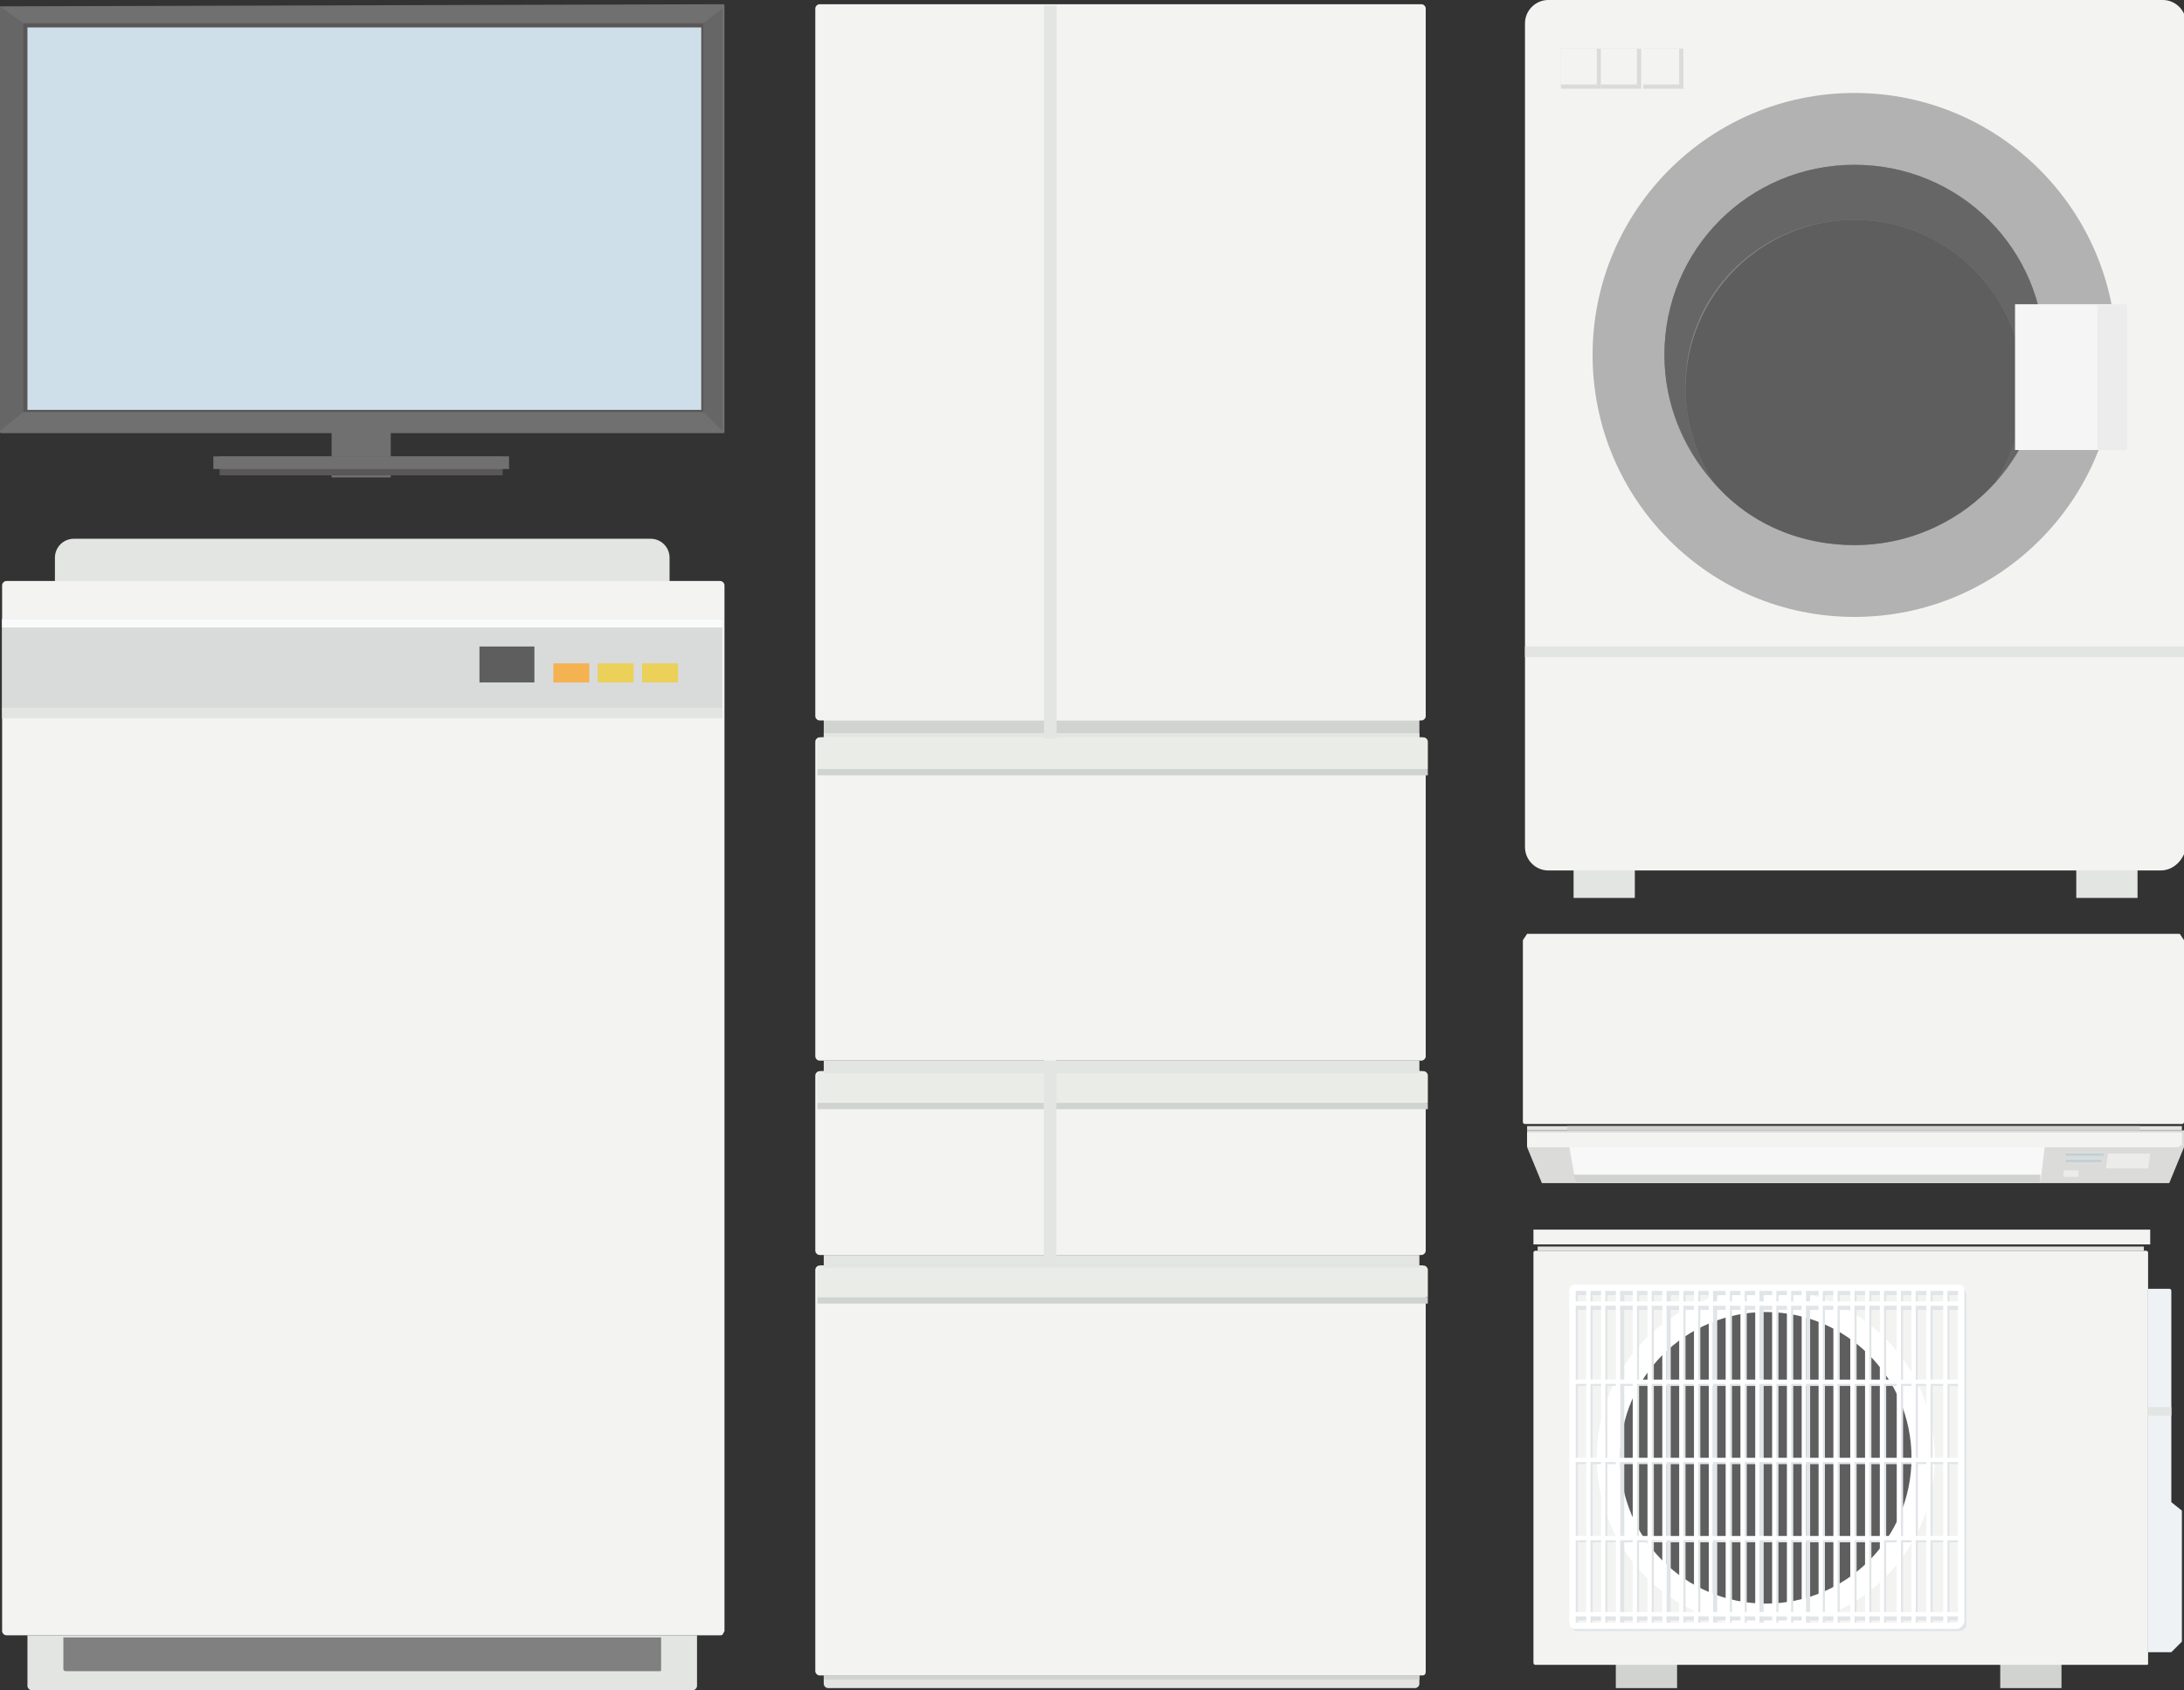 <?xml version="1.0" encoding="utf-8"?>
<!-- Generator: Adobe Illustrator 24.0.3, SVG Export Plug-In . SVG Version: 6.00 Build 0)  -->
<svg version="1.1" id="レイヤー_1" xmlns="http://www.w3.org/2000/svg" xmlns:xlink="http://www.w3.org/1999/xlink" x="0px"
	 y="0px" viewBox="0 0 103.4 80" style="enable-background:new 0 0 103.4 80;" xml:space="preserve">
<rect x="0" y="0" width="103.4" height="80" fill="#333333" stroke="none"/>
<style type="text/css">
	.st0{fill:#717071;}
	.st1{fill:#666666;}
	.st2{fill:#595757;}
	.st3{fill:#CFDFE9;}
	.st4{fill:#F3F4F2;}
	.st5{fill:#EAECE7;}
	.st6{fill:#D1D3D1;}
	.st7{fill:#E3E5E3;}
	.st8{fill:#B2B2B3;}
	.st9{fill:#868686;}
	.st10{fill:#5E5E5E;}
	.st11{fill:#F5F5F5;}
	.st12{fill:#ECECED;}
	.st13{fill:#DBDCDA;}
	.st14{fill:#FFFFFF;}
	.st15{fill:#F7F8F7;}
	.st16{fill:#ECEDEB;}
	.st17{fill:#BECED8;}
	.st18{fill:#EEF2F5;}
	.st19{fill:#E1E5E8;}
	.st20{fill:#D9DADA;}
	.st21{fill:#F9FAFB;}
	.st22{fill:#808080;}
	.st23{fill:#F4B251;}
	.st24{fill:#EBD159;}
</style>
<g>
	<g>
		<path class="st0" d="M0,0.3v20.1c0,0.1,0,0.1,0.1,0.1h34.1c0.1,0,0.1,0,0.1-0.1V0.3c0-0.1,0-0.1-0.1-0.1L0,0.3C0,0.2,0,0.2,0,0.3z
			"/>
		<polygon class="st1" points="1.1,1.1 1.1,19.5 0,20.4 0,0.3 		"/>
		<rect x="15.7" y="17.9" class="st0" width="2.8" height="4.7"/>
		<rect x="10.4" y="21.6" class="st2" width="13.4" height="0.9"/>
		<rect x="10.1" y="21.6" class="st0" width="14" height="0.6"/>
		<polygon class="st1" points="33.3,1.1 33.3,19.5 34.2,20.4 34.2,0.4 		"/>
		<g>
			<rect x="1.1" y="1.1" class="st2" width="32.2" height="18.4"/>
			<rect x="1.3" y="1.3" class="st3" width="31.9" height="18.1"/>
		</g>
	</g>
	<g>
		<g>
			<path class="st4" d="M67.3,59.4H38.8c-0.1,0-0.2-0.1-0.2-0.2v-8.3c0-0.1,0.1-0.2,0.2-0.2h28.5c0.1,0,0.2,0.1,0.2,0.2v8.3
				C67.5,59.3,67.4,59.4,67.3,59.4z"/>
			<path class="st4" d="M67.3,79.3H38.8c-0.1,0-0.2-0.1-0.2-0.2v-19c0-0.1,0.1-0.2,0.2-0.2h28.5c0.1,0,0.2,0.1,0.2,0.2v19
				C67.5,79.3,67.4,79.3,67.3,79.3z"/>
			<path class="st5" d="M67.5,61.4H38.7v-1.3c0-0.1,0.1-0.2,0.2-0.2h28.5c0.1,0,0.2,0.1,0.2,0.2V61.4z"/>
			<rect x="38.7" y="61.4" class="st6" width="28.9" height="0.3"/>
			<path class="st5" d="M67.5,52.2H38.7v-1.3c0-0.1,0.1-0.2,0.2-0.2h28.5c0.1,0,0.2,0.1,0.2,0.2V52.2z"/>
			<rect x="38.7" y="52.2" class="st6" width="28.9" height="0.3"/>
			<path class="st7" d="M67,79.9H39.2c-0.1,0-0.2-0.1-0.2-0.2v-0.4h28.2v0.4C67.2,79.8,67.1,79.9,67,79.9z"/>
			<rect x="39" y="79.3" class="st6" width="28.2" height="0.2"/>
			<rect x="39" y="59.4" class="st7" width="28.2" height="0.6"/>
			
				<rect x="44.8" y="54.8" transform="matrix(6.123234e-17 -1 1 6.123234e-17 -5.385 104.774)" class="st7" width="9.8" height="0.6"/>
			<rect x="39" y="50.2" class="st7" width="28.2" height="0.6"/>
			<rect x="39" y="33.5" class="st6" width="28.2" height="1.4"/>
			<rect x="39" y="34.7" class="st7" width="28.2" height="0.3"/>
			<rect x="39" y="33.5" class="st7" width="28.2" height="0.6"/>
			<path class="st4" d="M67.3,34.1H38.8c-0.1,0-0.2-0.1-0.2-0.2V0.4c0-0.1,0.1-0.2,0.2-0.2h28.5c0.1,0,0.2,0.1,0.2,0.2v33.5
				C67.5,34,67.4,34.1,67.3,34.1z"/>
			<path class="st4" d="M67.3,50.2H38.8c-0.1,0-0.2-0.1-0.2-0.2V35.1c0-0.1,0.1-0.2,0.2-0.2h28.5c0.1,0,0.2,0.1,0.2,0.2V50
				C67.5,50.1,67.4,50.2,67.3,50.2z"/>
			<path class="st5" d="M67.5,36.4H38.7v-1.3c0-0.1,0.1-0.2,0.2-0.2h28.5c0.1,0,0.2,0.1,0.2,0.2V36.4z"/>
			<rect x="38.7" y="36.4" class="st6" width="28.9" height="0.3"/>
			
				<rect x="32.3" y="17.3" transform="matrix(6.123234e-17 -1 1 6.123234e-17 32.127 67.262)" class="st7" width="34.7" height="0.6"/>
		</g>
	</g>
	<g>
		<g>
			<rect x="74.5" y="39.3" class="st7" width="2.9" height="3.2"/>
			<rect x="98.3" y="39.3" class="st7" width="2.9" height="3.2"/>
			<path class="st4" d="M102.3,41.2H73.3c-0.6,0-1.1-0.5-1.1-1.1v-39c0-0.6,0.5-1.1,1.1-1.1h29.1c0.6,0,1.1,0.5,1.1,1.1v39
				C103.4,40.7,102.9,41.2,102.3,41.2z"/>
			<g>
				<circle class="st8" cx="87.8" cy="16.8" r="12.4"/>
				<circle class="st9" cx="87.8" cy="16.8" r="9"/>
				<path class="st1" d="M87.8,10.4c4.4,0,8,3.6,8,8c0,1.6-0.5,3.1-1.3,4.4c1.4-1.6,2.3-3.7,2.3-6c0-5-4-9-9-9c-5,0-9,4-9,9
					c0,2.3,0.9,4.4,2.3,6c-0.8-1.3-1.3-2.8-1.3-4.4C79.7,14,83.3,10.4,87.8,10.4z"/>
				<path class="st10" d="M87.8,25.8c2.7,0,5.1-1.2,6.7-3c0.8-1.3,1.3-2.8,1.3-4.4c0-4.4-3.6-8-8-8c-4.4,0-8,3.6-8,8
					c0,1.6,0.5,3.1,1.3,4.4C82.7,24.7,85.1,25.8,87.8,25.8z"/>
			</g>
			<rect x="95.4" y="14.4" class="st11" width="5.2" height="6.9"/>
			<rect x="99.3" y="14.4" class="st12" width="1.4" height="6.9"/>
		</g>
		<g>
			<rect x="73.9" y="2.3" class="st13" width="1.9" height="1.9"/>
			<rect x="73.9" y="2.3" class="st4" width="1.7" height="1.7"/>
		</g>
		<g>
			<rect x="75.8" y="2.3" class="st13" width="1.9" height="1.9"/>
			<rect x="75.8" y="2.3" class="st4" width="1.7" height="1.7"/>
		</g>
		<g>
			<rect x="77.8" y="2.3" class="st13" width="1.9" height="1.9"/>
			<rect x="77.8" y="2.3" class="st4" width="1.7" height="1.7"/>
		</g>
		<rect x="72.2" y="30.6" class="st7" width="31.3" height="0.5"/>
	</g>
	<g>
		<path class="st4" d="M103.4,44.5l-0.2-0.3c0,0,0,0-0.1,0H72.4c0,0,0,0-0.1,0l-0.2,0.3h0v8.6c0,0,0,0.1,0.1,0.1h31.1
			c0,0,0.1,0,0.1-0.1L103.4,44.5L103.4,44.5z"/>
		<rect x="72.3" y="53.3" class="st7" width="31" height="0.2"/>
		<rect x="74.2" y="53.3" class="st6" width="27.1" height="0.2"/>
		<rect x="74.2" y="53.9" class="st14" width="22.5" height="0.4"/>
		<path class="st13" d="M72.3,53.5v0.7c0,0,0,0,0,0.1l0.7,1.7c0,0,0,0,0.1,0h29.5c0,0,0.1,0,0.1,0l0.7-1.7c0,0,0,0,0-0.1v-0.7H72.3z
			"/>
		<path class="st4" d="M103.1,54.3H72.4c-0.1,0-0.1-0.1-0.1-0.1v-0.6h31v0.6C103.2,54.2,103.2,54.3,103.1,54.3z"/>
		<polygon class="st15" points="96.8,54.3 74.3,54.3 74.6,56 96.6,56 		"/>
		<polygon class="st16" points="99.8,54.6 101.8,54.6 101.7,55.3 99.7,55.3 		"/>
		<polygon class="st16" points="97.7,55.4 98.4,55.4 98.4,55.7 97.7,55.7 		"/>
		<rect x="97.8" y="54.6" class="st17" width="1.8" height="0.1"/>
		<rect x="97.8" y="54.9" class="st17" width="1.7" height="0.1"/>
		<polygon class="st6" points="96.6,56 96.6,55.6 74.5,55.6 74.6,56 		"/>
	</g>
	<g>
		<rect x="76.5" y="77.7" class="st6" width="2.9" height="2.2"/>
		<rect x="94.7" y="77.7" class="st6" width="2.9" height="2.2"/>
		<path class="st4" d="M101.6,78.8H72.7c-0.1,0-0.1-0.1-0.1-0.1V59.3c0-0.1,0.1-0.1,0.1-0.1h28.9c0.1,0,0.1,0.1,0.1,0.1v19.4
			C101.7,78.8,101.7,78.8,101.6,78.8z"/>
		<rect x="72.6" y="58.2" class="st4" width="29.2" height="0.7"/>
		<path class="st18" d="M102.8,71.1v-10c0,0,0-0.1-0.1-0.1h-1v10.1v7.1h1.1c0,0,0,0,0,0l0.5-0.5c0,0,0,0,0-0.1v-6c0,0,0,0,0-0.1
			L102.8,71.1C102.8,71.1,102.8,71.1,102.8,71.1z"/>
		<rect x="101.7" y="66.6" class="st7" width="1.1" height="0.4"/>
		<rect x="72.8" y="59" class="st7" width="28.7" height="0.2"/>
		<circle class="st14" cx="83.6" cy="69" r="8"/>
		<circle class="st10" cx="83.6" cy="69" r="6.9"/>
		<g>
			<path class="st19" d="M92.8,77.2H74.7c-0.2,0-0.3-0.1-0.3-0.3V61.3c0-0.2,0.1-0.3,0.3-0.3h18.1c0.2,0,0.3,0.1,0.3,0.3V77
				C93,77.1,92.9,77.2,92.8,77.2z M74.7,61.2C74.7,61.2,74.7,61.3,74.7,61.2l0,15.7c0,0,0,0,0,0h18.1c0,0,0,0,0,0V61.3c0,0,0,0,0,0
				H74.7z"/>
			<path class="st19" d="M92.9,62H74.6c-0.1,0-0.1-0.1-0.1-0.1c0-0.1,0.1-0.1,0.1-0.1h18.3c0.1,0,0.1,0.1,0.1,0.1
				C93,61.9,93,62,92.9,62z"/>
			<path class="st19" d="M92.9,65.6H74.6c-0.1,0-0.1-0.1-0.1-0.1s0.1-0.1,0.1-0.1h18.3c0.1,0,0.1,0.1,0.1,0.1S93,65.6,92.9,65.6z"/>
			<path class="st19" d="M92.9,69.3H74.6c-0.1,0-0.1-0.1-0.1-0.1s0.1-0.1,0.1-0.1h18.3c0.1,0,0.1,0.1,0.1,0.1S93,69.3,92.9,69.3z"/>
			<path class="st19" d="M92.9,73H74.6c-0.1,0-0.1-0.1-0.1-0.1s0.1-0.1,0.1-0.1h18.3c0.1,0,0.1,0.1,0.1,0.1S93,73,92.9,73z"/>
			<path class="st19" d="M92.9,76.7H74.6c-0.1,0-0.1-0.1-0.1-0.1c0-0.1,0.1-0.1,0.1-0.1h18.3c0.1,0,0.1,0.1,0.1,0.1
				C93,76.6,93,76.7,92.9,76.7z"/>
			<path class="st19" d="M75.3,77.2c-0.1,0-0.1-0.1-0.1-0.1v-16c0-0.1,0.1-0.1,0.1-0.1c0.1,0,0.1,0.1,0.1,0.1v16
				C75.4,77.2,75.4,77.2,75.3,77.2z"/>
			<path class="st19" d="M76,77.2c-0.1,0-0.1-0.1-0.1-0.1v-16C75.9,61,76,61,76,61s0.1,0.1,0.1,0.1v16C76.2,77.2,76.1,77.2,76,77.2z
				"/>
			<path class="st19" d="M76.8,77.2c-0.1,0-0.1-0.1-0.1-0.1v-16c0-0.1,0.1-0.1,0.1-0.1c0.1,0,0.1,0.1,0.1,0.1v16
				C76.9,77.2,76.8,77.2,76.8,77.2z"/>
			<path class="st19" d="M77.5,77.2c-0.1,0-0.1-0.1-0.1-0.1v-16c0-0.1,0.1-0.1,0.1-0.1c0.1,0,0.1,0.1,0.1,0.1v16
				C77.6,77.2,77.6,77.2,77.5,77.2z"/>
			<path class="st19" d="M78.2,77.2c-0.1,0-0.1-0.1-0.1-0.1v-16c0-0.1,0.1-0.1,0.1-0.1s0.1,0.1,0.1,0.1v16
				C78.4,77.2,78.3,77.2,78.2,77.2z"/>
			<path class="st19" d="M79,77.2c-0.1,0-0.1-0.1-0.1-0.1v-16c0-0.1,0.1-0.1,0.1-0.1c0.1,0,0.1,0.1,0.1,0.1v16
				C79.1,77.2,79,77.2,79,77.2z"/>
			<path class="st19" d="M79.7,77.2c-0.1,0-0.1-0.1-0.1-0.1v-16c0-0.1,0.1-0.1,0.1-0.1s0.1,0.1,0.1,0.1v16
				C79.8,77.2,79.8,77.2,79.7,77.2z"/>
			<path class="st19" d="M80.4,77.2c-0.1,0-0.1-0.1-0.1-0.1v-16c0-0.1,0.1-0.1,0.1-0.1c0.1,0,0.1,0.1,0.1,0.1v16
				C80.6,77.2,80.5,77.2,80.4,77.2z"/>
			<path class="st19" d="M81.2,77.2c-0.1,0-0.1-0.1-0.1-0.1v-16c0-0.1,0.1-0.1,0.1-0.1s0.1,0.1,0.1,0.1v16
				C81.3,77.2,81.2,77.2,81.2,77.2z"/>
			<path class="st19" d="M81.9,77.2c-0.1,0-0.1-0.1-0.1-0.1v-16c0-0.1,0.1-0.1,0.1-0.1C82,61,82,61,82,61.1v16
				C82,77.2,82,77.2,81.9,77.2z"/>
			<path class="st19" d="M82.6,77.2c-0.1,0-0.1-0.1-0.1-0.1v-16c0-0.1,0.1-0.1,0.1-0.1c0.1,0,0.1,0.1,0.1,0.1v16
				C82.8,77.2,82.7,77.2,82.6,77.2z"/>
			<path class="st19" d="M83.4,77.2c-0.1,0-0.1-0.1-0.1-0.1v-16c0-0.1,0.1-0.1,0.1-0.1c0.1,0,0.1,0.1,0.1,0.1v16
				C83.5,77.2,83.4,77.2,83.4,77.2z"/>
			<path class="st19" d="M84.1,77.2c-0.1,0-0.1-0.1-0.1-0.1v-16C84,61,84,61,84.1,61c0.1,0,0.1,0.1,0.1,0.1v16
				C84.2,77.2,84.2,77.2,84.1,77.2z"/>
			<path class="st19" d="M84.8,77.2c-0.1,0-0.1-0.1-0.1-0.1v-16c0-0.1,0.1-0.1,0.1-0.1c0.1,0,0.1,0.1,0.1,0.1v16
				C85,77.2,84.9,77.2,84.8,77.2z"/>
			<path class="st19" d="M85.6,77.2c-0.1,0-0.1-0.1-0.1-0.1v-16c0-0.1,0.1-0.1,0.1-0.1c0.1,0,0.1,0.1,0.1,0.1v16
				C85.7,77.2,85.6,77.2,85.6,77.2z"/>
			<path class="st19" d="M86.3,77.2c-0.1,0-0.1-0.1-0.1-0.1v-16c0-0.1,0.1-0.1,0.1-0.1c0.1,0,0.1,0.1,0.1,0.1v16
				C86.4,77.2,86.4,77.2,86.3,77.2z"/>
			<path class="st19" d="M87,77.2c-0.1,0-0.1-0.1-0.1-0.1v-16C86.9,61,87,61,87,61c0.1,0,0.1,0.1,0.1,0.1v16
				C87.2,77.2,87.1,77.2,87,77.2z"/>
			<path class="st19" d="M87.8,77.2c-0.1,0-0.1-0.1-0.1-0.1v-16c0-0.1,0.1-0.1,0.1-0.1c0.1,0,0.1,0.1,0.1,0.1v16
				C87.9,77.2,87.9,77.2,87.8,77.2z"/>
			<path class="st19" d="M88.5,77.2c-0.1,0-0.1-0.1-0.1-0.1v-16c0-0.1,0.1-0.1,0.1-0.1s0.1,0.1,0.1,0.1v16
				C88.6,77.2,88.6,77.2,88.5,77.2z"/>
			<path class="st19" d="M89.2,77.2c-0.1,0-0.1-0.1-0.1-0.1v-16c0-0.1,0.1-0.1,0.1-0.1s0.1,0.1,0.1,0.1v16
				C89.4,77.2,89.3,77.2,89.2,77.2z"/>
			<path class="st19" d="M90,77.2c-0.1,0-0.1-0.1-0.1-0.1v-16c0-0.1,0.1-0.1,0.1-0.1c0.1,0,0.1,0.1,0.1,0.1v16
				C90.1,77.2,90.1,77.2,90,77.2z"/>
			<path class="st19" d="M90.7,77.2c-0.1,0-0.1-0.1-0.1-0.1v-16c0-0.1,0.1-0.1,0.1-0.1c0.1,0,0.1,0.1,0.1,0.1v16
				C90.8,77.2,90.8,77.2,90.7,77.2z"/>
			<path class="st19" d="M91.4,77.2c-0.1,0-0.1-0.1-0.1-0.1v-16c0-0.1,0.1-0.1,0.1-0.1c0.1,0,0.1,0.1,0.1,0.1v16
				C91.6,77.2,91.5,77.2,91.4,77.2z"/>
			<path class="st19" d="M92.2,77.2c-0.1,0-0.1-0.1-0.1-0.1v-16c0-0.1,0.1-0.1,0.1-0.1c0.1,0,0.1,0.1,0.1,0.1v16
				C92.3,77.2,92.3,77.2,92.2,77.2z"/>
		</g>
		<g>
			<path class="st14" d="M92.6,77.1H74.6c-0.2,0-0.3-0.1-0.3-0.3V61.1c0-0.2,0.1-0.3,0.3-0.3h18.1c0.2,0,0.3,0.1,0.3,0.3v15.7
				C92.9,77,92.8,77.1,92.6,77.1z M74.6,61.1C74.6,61.1,74.6,61.1,74.6,61.1l0,15.7c0,0,0,0,0,0h18.1c0,0,0,0,0,0V61.1c0,0,0,0,0,0
				H74.6z"/>
			<path class="st14" d="M92.8,61.8H74.4c-0.1,0-0.1-0.1-0.1-0.1c0-0.1,0.1-0.1,0.1-0.1h18.3c0.1,0,0.1,0.1,0.1,0.1
				C92.9,61.8,92.9,61.8,92.8,61.8z"/>
			<path class="st14" d="M92.8,65.5H74.4c-0.1,0-0.1-0.1-0.1-0.1c0-0.1,0.1-0.1,0.1-0.1h18.3c0.1,0,0.1,0.1,0.1,0.1
				C92.9,65.5,92.9,65.5,92.8,65.5z"/>
			<path class="st14" d="M92.8,69.2H74.4c-0.1,0-0.1-0.1-0.1-0.1c0-0.1,0.1-0.1,0.1-0.1h18.3c0.1,0,0.1,0.1,0.1,0.1
				C92.9,69.1,92.9,69.2,92.8,69.2z"/>
			<path class="st14" d="M92.8,72.9H74.4c-0.1,0-0.1-0.1-0.1-0.1c0-0.1,0.1-0.1,0.1-0.1h18.3c0.1,0,0.1,0.1,0.1,0.1
				C92.9,72.8,92.9,72.9,92.8,72.9z"/>
			<path class="st14" d="M92.8,76.5H74.4c-0.1,0-0.1-0.1-0.1-0.1c0-0.1,0.1-0.1,0.1-0.1h18.3c0.1,0,0.1,0.1,0.1,0.1
				C92.9,76.5,92.9,76.5,92.8,76.5z"/>
			<path class="st14" d="M75.2,77.1c-0.1,0-0.1-0.1-0.1-0.1V61c0-0.1,0.1-0.1,0.1-0.1c0.1,0,0.1,0.1,0.1,0.1v16
				C75.3,77.1,75.2,77.1,75.2,77.1z"/>
			<path class="st14" d="M75.9,77.1c-0.1,0-0.1-0.1-0.1-0.1V61c0-0.1,0.1-0.1,0.1-0.1c0.1,0,0.1,0.1,0.1,0.1v16
				C76,77.1,76,77.1,75.9,77.1z"/>
			<path class="st14" d="M76.6,77.1c-0.1,0-0.1-0.1-0.1-0.1V61c0-0.1,0.1-0.1,0.1-0.1c0.1,0,0.1,0.1,0.1,0.1v16
				C76.8,77.1,76.7,77.1,76.6,77.1z"/>
			<path class="st14" d="M77.4,77.1c-0.1,0-0.1-0.1-0.1-0.1V61c0-0.1,0.1-0.1,0.1-0.1c0.1,0,0.1,0.1,0.1,0.1v16
				C77.5,77.1,77.4,77.1,77.4,77.1z"/>
			<path class="st14" d="M78.1,77.1C78,77.1,78,77.1,78,77V61c0-0.1,0.1-0.1,0.1-0.1c0.1,0,0.1,0.1,0.1,0.1v16
				C78.2,77.1,78.2,77.1,78.1,77.1z"/>
			<path class="st14" d="M78.8,77.1c-0.1,0-0.1-0.1-0.1-0.1V61c0-0.1,0.1-0.1,0.1-0.1c0.1,0,0.1,0.1,0.1,0.1v16
				C79,77.1,78.9,77.1,78.8,77.1z"/>
			<path class="st14" d="M79.6,77.1c-0.1,0-0.1-0.1-0.1-0.1V61c0-0.1,0.1-0.1,0.1-0.1s0.1,0.1,0.1,0.1v16
				C79.7,77.1,79.6,77.1,79.6,77.1z"/>
			<path class="st14" d="M80.3,77.1c-0.1,0-0.1-0.1-0.1-0.1V61c0-0.1,0.1-0.1,0.1-0.1c0.1,0,0.1,0.1,0.1,0.1v16
				C80.4,77.1,80.4,77.1,80.3,77.1z"/>
			<path class="st14" d="M81,77.1c-0.1,0-0.1-0.1-0.1-0.1V61c0-0.1,0.1-0.1,0.1-0.1s0.1,0.1,0.1,0.1v16C81.2,77.1,81.1,77.1,81,77.1
				z"/>
			<path class="st14" d="M81.8,77.1c-0.1,0-0.1-0.1-0.1-0.1V61c0-0.1,0.1-0.1,0.1-0.1c0.1,0,0.1,0.1,0.1,0.1v16
				C81.9,77.1,81.8,77.1,81.8,77.1z"/>
			<path class="st14" d="M82.5,77.1c-0.1,0-0.1-0.1-0.1-0.1V61c0-0.1,0.1-0.1,0.1-0.1c0.1,0,0.1,0.1,0.1,0.1v16
				C82.6,77.1,82.6,77.1,82.5,77.1z"/>
			<path class="st14" d="M83.2,77.1c-0.1,0-0.1-0.1-0.1-0.1V61c0-0.1,0.1-0.1,0.1-0.1s0.1,0.1,0.1,0.1v16
				C83.4,77.1,83.3,77.1,83.2,77.1z"/>
			<path class="st14" d="M84,77.1c-0.1,0-0.1-0.1-0.1-0.1V61c0-0.1,0.1-0.1,0.1-0.1s0.1,0.1,0.1,0.1v16C84.1,77.1,84.1,77.1,84,77.1
				z"/>
			<path class="st14" d="M84.7,77.1c-0.1,0-0.1-0.1-0.1-0.1V61c0-0.1,0.1-0.1,0.1-0.1s0.1,0.1,0.1,0.1v16
				C84.8,77.1,84.8,77.1,84.7,77.1z"/>
			<path class="st14" d="M85.4,77.1c-0.1,0-0.1-0.1-0.1-0.1V61c0-0.1,0.1-0.1,0.1-0.1c0.1,0,0.1,0.1,0.1,0.1v16
				C85.6,77.1,85.5,77.1,85.4,77.1z"/>
			<path class="st14" d="M86.2,77.1c-0.1,0-0.1-0.1-0.1-0.1V61c0-0.1,0.1-0.1,0.1-0.1s0.1,0.1,0.1,0.1v16
				C86.3,77.1,86.3,77.1,86.2,77.1z"/>
			<path class="st14" d="M86.9,77.1c-0.1,0-0.1-0.1-0.1-0.1V61c0-0.1,0.1-0.1,0.1-0.1S87,60.9,87,61v16C87,77.1,87,77.1,86.9,77.1z"
				/>
			<path class="st14" d="M87.7,77.1c-0.1,0-0.1-0.1-0.1-0.1V61c0-0.1,0.1-0.1,0.1-0.1s0.1,0.1,0.1,0.1v16
				C87.8,77.1,87.7,77.1,87.7,77.1z"/>
			<path class="st14" d="M88.4,77.1c-0.1,0-0.1-0.1-0.1-0.1V61c0-0.1,0.1-0.1,0.1-0.1s0.1,0.1,0.1,0.1v16
				C88.5,77.1,88.5,77.1,88.4,77.1z"/>
			<path class="st14" d="M89.1,77.1C89,77.1,89,77.1,89,77V61c0-0.1,0.1-0.1,0.1-0.1c0.1,0,0.1,0.1,0.1,0.1v16
				C89.2,77.1,89.2,77.1,89.1,77.1z"/>
			<path class="st14" d="M89.9,77.1c-0.1,0-0.1-0.1-0.1-0.1V61c0-0.1,0.1-0.1,0.1-0.1c0.1,0,0.1,0.1,0.1,0.1v16
				C90,77.1,89.9,77.1,89.9,77.1z"/>
			<path class="st14" d="M90.6,77.1c-0.1,0-0.1-0.1-0.1-0.1V61c0-0.1,0.1-0.1,0.1-0.1c0.1,0,0.1,0.1,0.1,0.1v16
				C90.7,77.1,90.7,77.1,90.6,77.1z"/>
			<path class="st14" d="M91.3,77.1c-0.1,0-0.1-0.1-0.1-0.1V61c0-0.1,0.1-0.1,0.1-0.1s0.1,0.1,0.1,0.1v16
				C91.4,77.1,91.4,77.1,91.3,77.1z"/>
			<path class="st14" d="M92.1,77.1c-0.1,0-0.1-0.1-0.1-0.1V61c0-0.1,0.1-0.1,0.1-0.1c0.1,0,0.1,0.1,0.1,0.1v16
				C92.2,77.1,92.1,77.1,92.1,77.1z"/>
		</g>
	</g>
	<g>
		<path class="st7" d="M31.5,34.1H2.8c-0.1,0-0.2-0.1-0.2-0.2v-7.5c0-0.5,0.4-0.9,0.9-0.9h27.3c0.5,0,0.9,0.4,0.9,0.9v7.5
			C31.7,34,31.6,34.1,31.5,34.1z"/>
		<path class="st4" d="M34.1,77.4H0.3c-0.1,0-0.2-0.1-0.2-0.2V27.7c0-0.1,0.1-0.2,0.2-0.2h33.8c0.1,0,0.2,0.1,0.2,0.2v49.5
			C34.2,77.4,34.2,77.4,34.1,77.4z"/>
		<path class="st7" d="M32.8,80H1.5c-0.1,0-0.2-0.1-0.2-0.2v-2.4H33v2.4C33,79.9,32.9,80,32.8,80z"/>
		<rect x="0.1" y="29.3" class="st20" width="34.1" height="4.3"/>
		<rect x="0.1" y="29.3" class="st21" width="34.1" height="0.4"/>
		<rect x="0.1" y="33.5" class="st7" width="34.1" height="0.5"/>
		<path class="st22" d="M31.2,79.1h-28C3.1,79.1,3,79.1,3,79v-1.5h28.3V79C31.3,79.1,31.3,79.1,31.2,79.1z"/>
		<rect x="26.2" y="31.4" class="st23" width="1.7" height="0.9"/>
		<rect x="22.7" y="30.6" class="st10" width="2.6" height="1.7"/>
		<rect x="28.3" y="31.4" class="st24" width="1.7" height="0.9"/>
		<rect x="30.4" y="31.4" class="st24" width="1.7" height="0.9"/>
	</g>
</g>
</svg>
